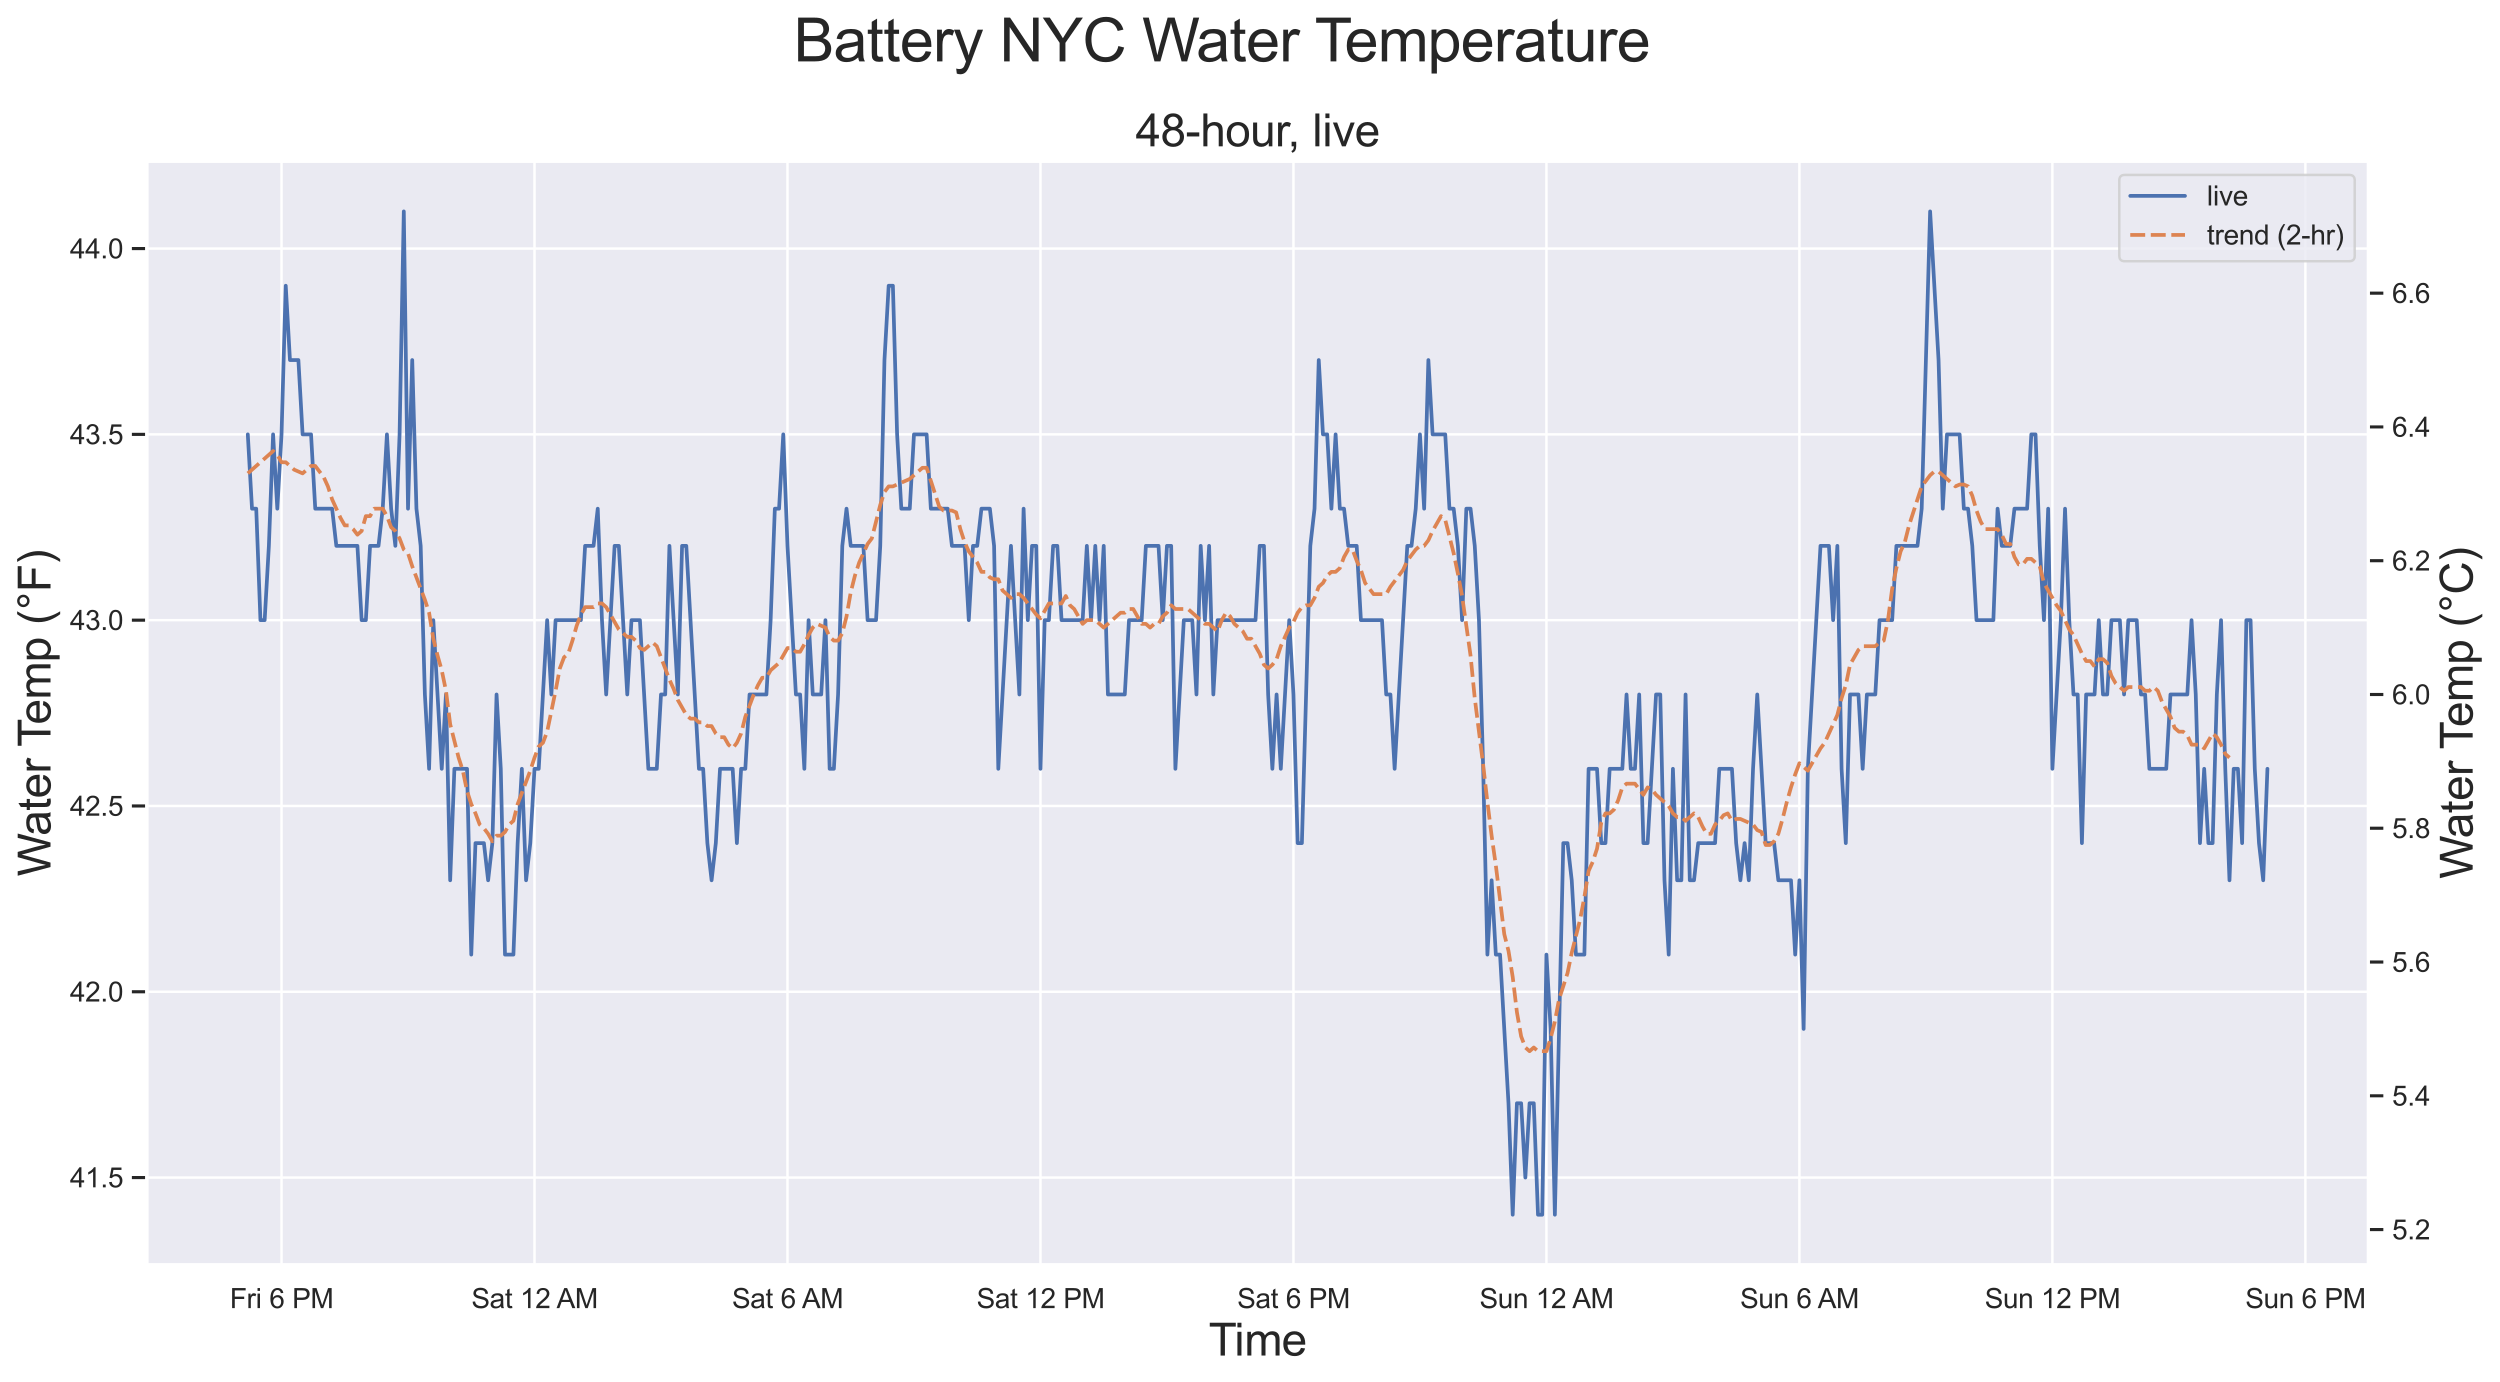 <?xml version="1.0" encoding="utf-8" standalone="no"?>
<!DOCTYPE svg PUBLIC "-//W3C//DTD SVG 1.1//EN"
  "http://www.w3.org/Graphics/SVG/1.1/DTD/svg11.dtd">
<svg xmlns:xlink="http://www.w3.org/1999/xlink" width="1004.681pt" height="555.541pt" viewBox="0 0 1004.681 555.541" xmlns="http://www.w3.org/2000/svg" version="1.1">
 <defs>
  <style type="text/css">*{stroke-linejoin: round; stroke-linecap: butt}</style>
 </defs>
 <g id="figure_1">
  <g id="patch_1">
   <path d="M 0 555.541 
L 1004.681 555.541 
L 1004.681 0 
L 0 0 
z
" style="fill: #ffffff"/>
  </g>
  <g id="axes_1">
   <g id="patch_2">
    <path d="M 58.999 508.32 
L 951.799 508.32 
L 951.799 64.8 
L 58.999 64.8 
z
" style="fill: #eaeaf2"/>
   </g>
   <g id="matplotlib.axis_1">
    <g id="xtick_1">
     <g id="line2d_1">
      <path d="M 113.136 508.32 
L 113.136 64.8 
" clip-path="url(#p36bacba16b)" style="fill: none; stroke: #ffffff; stroke-linecap: round"/>
     </g>
     <g id="text_1">
      <!-- Fri 6 PM -->
      <g style="fill: #262626" transform="translate(92.359 525.694) scale(0.11 -0.11)">
       <defs>
        <path id="ArialMT-46" d="M 525 0 
L 525 4581 
L 3616 4581 
L 3616 4041 
L 1131 4041 
L 1131 2622 
L 3281 2622 
L 3281 2081 
L 1131 2081 
L 1131 0 
L 525 0 
z
" transform="scale(0.016)"/>
        <path id="ArialMT-72" d="M 416 0 
L 416 3319 
L 922 3319 
L 922 2816 
Q 1116 3169 1280 3281 
Q 1444 3394 1641 3394 
Q 1925 3394 2219 3213 
L 2025 2691 
Q 1819 2813 1613 2813 
Q 1428 2813 1281 2702 
Q 1134 2591 1072 2394 
Q 978 2094 978 1738 
L 978 0 
L 416 0 
z
" transform="scale(0.016)"/>
        <path id="ArialMT-69" d="M 425 3934 
L 425 4581 
L 988 4581 
L 988 3934 
L 425 3934 
z
M 425 0 
L 425 3319 
L 988 3319 
L 988 0 
L 425 0 
z
" transform="scale(0.016)"/>
        <path id="ArialMT-20" transform="scale(0.016)"/>
        <path id="ArialMT-36" d="M 3184 3459 
L 2625 3416 
Q 2550 3747 2413 3897 
Q 2184 4138 1850 4138 
Q 1581 4138 1378 3988 
Q 1113 3794 959 3422 
Q 806 3050 800 2363 
Q 1003 2672 1297 2822 
Q 1591 2972 1913 2972 
Q 2475 2972 2870 2558 
Q 3266 2144 3266 1488 
Q 3266 1056 3080 686 
Q 2894 316 2569 119 
Q 2244 -78 1831 -78 
Q 1128 -78 684 439 
Q 241 956 241 2144 
Q 241 3472 731 4075 
Q 1159 4600 1884 4600 
Q 2425 4600 2770 4297 
Q 3116 3994 3184 3459 
z
M 888 1484 
Q 888 1194 1011 928 
Q 1134 663 1356 523 
Q 1578 384 1822 384 
Q 2178 384 2434 671 
Q 2691 959 2691 1453 
Q 2691 1928 2437 2201 
Q 2184 2475 1800 2475 
Q 1419 2475 1153 2201 
Q 888 1928 888 1484 
z
" transform="scale(0.016)"/>
        <path id="ArialMT-50" d="M 494 0 
L 494 4581 
L 2222 4581 
Q 2678 4581 2919 4538 
Q 3256 4481 3484 4323 
Q 3713 4166 3852 3881 
Q 3991 3597 3991 3256 
Q 3991 2672 3619 2267 
Q 3247 1863 2275 1863 
L 1100 1863 
L 1100 0 
L 494 0 
z
M 1100 2403 
L 2284 2403 
Q 2872 2403 3119 2622 
Q 3366 2841 3366 3238 
Q 3366 3525 3220 3729 
Q 3075 3934 2838 4000 
Q 2684 4041 2272 4041 
L 1100 4041 
L 1100 2403 
z
" transform="scale(0.016)"/>
        <path id="ArialMT-4d" d="M 475 0 
L 475 4581 
L 1388 4581 
L 2472 1338 
Q 2622 884 2691 659 
Q 2769 909 2934 1394 
L 4031 4581 
L 4847 4581 
L 4847 0 
L 4263 0 
L 4263 3834 
L 2931 0 
L 2384 0 
L 1059 3900 
L 1059 0 
L 475 0 
z
" transform="scale(0.016)"/>
       </defs>
       <use xlink:href="#ArialMT-46"/>
       <use xlink:href="#ArialMT-72" x="61.084"/>
       <use xlink:href="#ArialMT-69" x="94.385"/>
       <use xlink:href="#ArialMT-20" x="116.602"/>
       <use xlink:href="#ArialMT-36" x="144.385"/>
       <use xlink:href="#ArialMT-20" x="200"/>
       <use xlink:href="#ArialMT-50" x="227.783"/>
       <use xlink:href="#ArialMT-4d" x="294.482"/>
      </g>
     </g>
    </g>
    <g id="xtick_2">
     <g id="line2d_2">
      <path d="M 214.803 508.32 
L 214.803 64.8 
" clip-path="url(#p36bacba16b)" style="fill: none; stroke: #ffffff; stroke-linecap: round"/>
     </g>
     <g id="text_2">
      <!-- Sat 12 AM -->
      <g style="fill: #262626" transform="translate(189.427 525.694) scale(0.11 -0.11)">
       <defs>
        <path id="ArialMT-53" d="M 288 1472 
L 859 1522 
Q 900 1178 1048 958 
Q 1197 738 1509 602 
Q 1822 466 2213 466 
Q 2559 466 2825 569 
Q 3091 672 3220 851 
Q 3350 1031 3350 1244 
Q 3350 1459 3225 1620 
Q 3100 1781 2813 1891 
Q 2628 1963 1997 2114 
Q 1366 2266 1113 2400 
Q 784 2572 623 2826 
Q 463 3081 463 3397 
Q 463 3744 659 4045 
Q 856 4347 1234 4503 
Q 1613 4659 2075 4659 
Q 2584 4659 2973 4495 
Q 3363 4331 3572 4012 
Q 3781 3694 3797 3291 
L 3216 3247 
Q 3169 3681 2898 3903 
Q 2628 4125 2100 4125 
Q 1550 4125 1298 3923 
Q 1047 3722 1047 3438 
Q 1047 3191 1225 3031 
Q 1400 2872 2139 2705 
Q 2878 2538 3153 2413 
Q 3553 2228 3743 1945 
Q 3934 1663 3934 1294 
Q 3934 928 3725 604 
Q 3516 281 3123 101 
Q 2731 -78 2241 -78 
Q 1619 -78 1198 103 
Q 778 284 539 648 
Q 300 1013 288 1472 
z
" transform="scale(0.016)"/>
        <path id="ArialMT-61" d="M 2588 409 
Q 2275 144 1986 34 
Q 1697 -75 1366 -75 
Q 819 -75 525 192 
Q 231 459 231 875 
Q 231 1119 342 1320 
Q 453 1522 633 1644 
Q 813 1766 1038 1828 
Q 1203 1872 1538 1913 
Q 2219 1994 2541 2106 
Q 2544 2222 2544 2253 
Q 2544 2597 2384 2738 
Q 2169 2928 1744 2928 
Q 1347 2928 1158 2789 
Q 969 2650 878 2297 
L 328 2372 
Q 403 2725 575 2942 
Q 747 3159 1072 3276 
Q 1397 3394 1825 3394 
Q 2250 3394 2515 3294 
Q 2781 3194 2906 3042 
Q 3031 2891 3081 2659 
Q 3109 2516 3109 2141 
L 3109 1391 
Q 3109 606 3145 398 
Q 3181 191 3288 0 
L 2700 0 
Q 2613 175 2588 409 
z
M 2541 1666 
Q 2234 1541 1622 1453 
Q 1275 1403 1131 1340 
Q 988 1278 909 1158 
Q 831 1038 831 891 
Q 831 666 1001 516 
Q 1172 366 1500 366 
Q 1825 366 2078 508 
Q 2331 650 2450 897 
Q 2541 1088 2541 1459 
L 2541 1666 
z
" transform="scale(0.016)"/>
        <path id="ArialMT-74" d="M 1650 503 
L 1731 6 
Q 1494 -44 1306 -44 
Q 1000 -44 831 53 
Q 663 150 594 308 
Q 525 466 525 972 
L 525 2881 
L 113 2881 
L 113 3319 
L 525 3319 
L 525 4141 
L 1084 4478 
L 1084 3319 
L 1650 3319 
L 1650 2881 
L 1084 2881 
L 1084 941 
Q 1084 700 1114 631 
Q 1144 563 1211 522 
Q 1278 481 1403 481 
Q 1497 481 1650 503 
z
" transform="scale(0.016)"/>
        <path id="ArialMT-31" d="M 2384 0 
L 1822 0 
L 1822 3584 
Q 1619 3391 1289 3197 
Q 959 3003 697 2906 
L 697 3450 
Q 1169 3672 1522 3987 
Q 1875 4303 2022 4600 
L 2384 4600 
L 2384 0 
z
" transform="scale(0.016)"/>
        <path id="ArialMT-32" d="M 3222 541 
L 3222 0 
L 194 0 
Q 188 203 259 391 
Q 375 700 629 1000 
Q 884 1300 1366 1694 
Q 2113 2306 2375 2664 
Q 2638 3022 2638 3341 
Q 2638 3675 2398 3904 
Q 2159 4134 1775 4134 
Q 1369 4134 1125 3890 
Q 881 3647 878 3216 
L 300 3275 
Q 359 3922 746 4261 
Q 1134 4600 1788 4600 
Q 2447 4600 2831 4234 
Q 3216 3869 3216 3328 
Q 3216 3053 3103 2787 
Q 2991 2522 2730 2228 
Q 2469 1934 1863 1422 
Q 1356 997 1212 845 
Q 1069 694 975 541 
L 3222 541 
z
" transform="scale(0.016)"/>
        <path id="ArialMT-41" d="M -9 0 
L 1750 4581 
L 2403 4581 
L 4278 0 
L 3588 0 
L 3053 1388 
L 1138 1388 
L 634 0 
L -9 0 
z
M 1313 1881 
L 2866 1881 
L 2388 3150 
Q 2169 3728 2063 4100 
Q 1975 3659 1816 3225 
L 1313 1881 
z
" transform="scale(0.016)"/>
       </defs>
       <use xlink:href="#ArialMT-53"/>
       <use xlink:href="#ArialMT-61" x="66.699"/>
       <use xlink:href="#ArialMT-74" x="122.314"/>
       <use xlink:href="#ArialMT-20" x="150.098"/>
       <use xlink:href="#ArialMT-31" x="177.881"/>
       <use xlink:href="#ArialMT-32" x="233.496"/>
       <use xlink:href="#ArialMT-20" x="289.111"/>
       <use xlink:href="#ArialMT-41" x="311.395"/>
       <use xlink:href="#ArialMT-4d" x="378.094"/>
      </g>
     </g>
    </g>
    <g id="xtick_3">
     <g id="line2d_3">
      <path d="M 316.469 508.32 
L 316.469 64.8 
" clip-path="url(#p36bacba16b)" style="fill: none; stroke: #ffffff; stroke-linecap: round"/>
     </g>
     <g id="text_3">
      <!-- Sat 6 AM -->
      <g style="fill: #262626" transform="translate(294.152 525.694) scale(0.11 -0.11)">
       <use xlink:href="#ArialMT-53"/>
       <use xlink:href="#ArialMT-61" x="66.699"/>
       <use xlink:href="#ArialMT-74" x="122.314"/>
       <use xlink:href="#ArialMT-20" x="150.098"/>
       <use xlink:href="#ArialMT-36" x="177.881"/>
       <use xlink:href="#ArialMT-20" x="233.496"/>
       <use xlink:href="#ArialMT-41" x="255.779"/>
       <use xlink:href="#ArialMT-4d" x="322.479"/>
      </g>
     </g>
    </g>
    <g id="xtick_4">
     <g id="line2d_4">
      <path d="M 418.135 508.32 
L 418.135 64.8 
" clip-path="url(#p36bacba16b)" style="fill: none; stroke: #ffffff; stroke-linecap: round"/>
     </g>
     <g id="text_4">
      <!-- Sat 12 PM -->
      <g style="fill: #262626" transform="translate(392.457 525.694) scale(0.11 -0.11)">
       <use xlink:href="#ArialMT-53"/>
       <use xlink:href="#ArialMT-61" x="66.699"/>
       <use xlink:href="#ArialMT-74" x="122.314"/>
       <use xlink:href="#ArialMT-20" x="150.098"/>
       <use xlink:href="#ArialMT-31" x="177.881"/>
       <use xlink:href="#ArialMT-32" x="233.496"/>
       <use xlink:href="#ArialMT-20" x="289.111"/>
       <use xlink:href="#ArialMT-50" x="316.895"/>
       <use xlink:href="#ArialMT-4d" x="383.594"/>
      </g>
     </g>
    </g>
    <g id="xtick_5">
     <g id="line2d_5">
      <path d="M 519.802 508.32 
L 519.802 64.8 
" clip-path="url(#p36bacba16b)" style="fill: none; stroke: #ffffff; stroke-linecap: round"/>
     </g>
     <g id="text_5">
      <!-- Sat 6 PM -->
      <g style="fill: #262626" transform="translate(497.182 525.694) scale(0.11 -0.11)">
       <use xlink:href="#ArialMT-53"/>
       <use xlink:href="#ArialMT-61" x="66.699"/>
       <use xlink:href="#ArialMT-74" x="122.314"/>
       <use xlink:href="#ArialMT-20" x="150.098"/>
       <use xlink:href="#ArialMT-36" x="177.881"/>
       <use xlink:href="#ArialMT-20" x="233.496"/>
       <use xlink:href="#ArialMT-50" x="261.279"/>
       <use xlink:href="#ArialMT-4d" x="327.979"/>
      </g>
     </g>
    </g>
    <g id="xtick_6">
     <g id="line2d_6">
      <path d="M 621.468 508.32 
L 621.468 64.8 
" clip-path="url(#p36bacba16b)" style="fill: none; stroke: #ffffff; stroke-linecap: round"/>
     </g>
     <g id="text_6">
      <!-- Sun 12 AM -->
      <g style="fill: #262626" transform="translate(594.562 525.694) scale(0.11 -0.11)">
       <defs>
        <path id="ArialMT-75" d="M 2597 0 
L 2597 488 
Q 2209 -75 1544 -75 
Q 1250 -75 995 37 
Q 741 150 617 320 
Q 494 491 444 738 
Q 409 903 409 1263 
L 409 3319 
L 972 3319 
L 972 1478 
Q 972 1038 1006 884 
Q 1059 663 1231 536 
Q 1403 409 1656 409 
Q 1909 409 2131 539 
Q 2353 669 2445 892 
Q 2538 1116 2538 1541 
L 2538 3319 
L 3100 3319 
L 3100 0 
L 2597 0 
z
" transform="scale(0.016)"/>
        <path id="ArialMT-6e" d="M 422 0 
L 422 3319 
L 928 3319 
L 928 2847 
Q 1294 3394 1984 3394 
Q 2284 3394 2536 3286 
Q 2788 3178 2913 3003 
Q 3038 2828 3088 2588 
Q 3119 2431 3119 2041 
L 3119 0 
L 2556 0 
L 2556 2019 
Q 2556 2363 2490 2533 
Q 2425 2703 2258 2804 
Q 2091 2906 1866 2906 
Q 1506 2906 1245 2678 
Q 984 2450 984 1813 
L 984 0 
L 422 0 
z
" transform="scale(0.016)"/>
       </defs>
       <use xlink:href="#ArialMT-53"/>
       <use xlink:href="#ArialMT-75" x="66.699"/>
       <use xlink:href="#ArialMT-6e" x="122.314"/>
       <use xlink:href="#ArialMT-20" x="177.93"/>
       <use xlink:href="#ArialMT-31" x="205.713"/>
       <use xlink:href="#ArialMT-32" x="261.328"/>
       <use xlink:href="#ArialMT-20" x="316.943"/>
       <use xlink:href="#ArialMT-41" x="339.227"/>
       <use xlink:href="#ArialMT-4d" x="405.926"/>
      </g>
     </g>
    </g>
    <g id="xtick_7">
     <g id="line2d_7">
      <path d="M 723.134 508.32 
L 723.134 64.8 
" clip-path="url(#p36bacba16b)" style="fill: none; stroke: #ffffff; stroke-linecap: round"/>
     </g>
     <g id="text_7">
      <!-- Sun 6 AM -->
      <g style="fill: #262626" transform="translate(699.287 525.694) scale(0.11 -0.11)">
       <use xlink:href="#ArialMT-53"/>
       <use xlink:href="#ArialMT-75" x="66.699"/>
       <use xlink:href="#ArialMT-6e" x="122.314"/>
       <use xlink:href="#ArialMT-20" x="177.93"/>
       <use xlink:href="#ArialMT-36" x="205.713"/>
       <use xlink:href="#ArialMT-20" x="261.328"/>
       <use xlink:href="#ArialMT-41" x="283.611"/>
       <use xlink:href="#ArialMT-4d" x="350.311"/>
      </g>
     </g>
    </g>
    <g id="xtick_8">
     <g id="line2d_8">
      <path d="M 824.801 508.32 
L 824.801 64.8 
" clip-path="url(#p36bacba16b)" style="fill: none; stroke: #ffffff; stroke-linecap: round"/>
     </g>
     <g id="text_8">
      <!-- Sun 12 PM -->
      <g style="fill: #262626" transform="translate(797.592 525.694) scale(0.11 -0.11)">
       <use xlink:href="#ArialMT-53"/>
       <use xlink:href="#ArialMT-75" x="66.699"/>
       <use xlink:href="#ArialMT-6e" x="122.314"/>
       <use xlink:href="#ArialMT-20" x="177.93"/>
       <use xlink:href="#ArialMT-31" x="205.713"/>
       <use xlink:href="#ArialMT-32" x="261.328"/>
       <use xlink:href="#ArialMT-20" x="316.943"/>
       <use xlink:href="#ArialMT-50" x="344.727"/>
       <use xlink:href="#ArialMT-4d" x="411.426"/>
      </g>
     </g>
    </g>
    <g id="xtick_9">
     <g id="line2d_9">
      <path d="M 926.467 508.32 
L 926.467 64.8 
" clip-path="url(#p36bacba16b)" style="fill: none; stroke: #ffffff; stroke-linecap: round"/>
     </g>
     <g id="text_9">
      <!-- Sun 6 PM -->
      <g style="fill: #262626" transform="translate(902.317 525.694) scale(0.11 -0.11)">
       <use xlink:href="#ArialMT-53"/>
       <use xlink:href="#ArialMT-75" x="66.699"/>
       <use xlink:href="#ArialMT-6e" x="122.314"/>
       <use xlink:href="#ArialMT-20" x="177.93"/>
       <use xlink:href="#ArialMT-36" x="205.713"/>
       <use xlink:href="#ArialMT-20" x="261.328"/>
       <use xlink:href="#ArialMT-50" x="289.111"/>
       <use xlink:href="#ArialMT-4d" x="355.811"/>
      </g>
     </g>
    </g>
    <g id="text_10">
     <!-- Time -->
     <g style="fill: #262626" transform="translate(485.738 544.764) scale(0.18 -0.18)">
      <defs>
       <path id="ArialMT-54" d="M 1659 0 
L 1659 4041 
L 150 4041 
L 150 4581 
L 3781 4581 
L 3781 4041 
L 2266 4041 
L 2266 0 
L 1659 0 
z
" transform="scale(0.016)"/>
       <path id="ArialMT-6d" d="M 422 0 
L 422 3319 
L 925 3319 
L 925 2853 
Q 1081 3097 1340 3245 
Q 1600 3394 1931 3394 
Q 2300 3394 2536 3241 
Q 2772 3088 2869 2813 
Q 3263 3394 3894 3394 
Q 4388 3394 4653 3120 
Q 4919 2847 4919 2278 
L 4919 0 
L 4359 0 
L 4359 2091 
Q 4359 2428 4304 2576 
Q 4250 2725 4106 2815 
Q 3963 2906 3769 2906 
Q 3419 2906 3187 2673 
Q 2956 2441 2956 1928 
L 2956 0 
L 2394 0 
L 2394 2156 
Q 2394 2531 2256 2718 
Q 2119 2906 1806 2906 
Q 1569 2906 1367 2781 
Q 1166 2656 1075 2415 
Q 984 2175 984 1722 
L 984 0 
L 422 0 
z
" transform="scale(0.016)"/>
       <path id="ArialMT-65" d="M 2694 1069 
L 3275 997 
Q 3138 488 2766 206 
Q 2394 -75 1816 -75 
Q 1088 -75 661 373 
Q 234 822 234 1631 
Q 234 2469 665 2931 
Q 1097 3394 1784 3394 
Q 2450 3394 2872 2941 
Q 3294 2488 3294 1666 
Q 3294 1616 3291 1516 
L 816 1516 
Q 847 969 1125 678 
Q 1403 388 1819 388 
Q 2128 388 2347 550 
Q 2566 713 2694 1069 
z
M 847 1978 
L 2700 1978 
Q 2663 2397 2488 2606 
Q 2219 2931 1791 2931 
Q 1403 2931 1139 2672 
Q 875 2413 847 1978 
z
" transform="scale(0.016)"/>
      </defs>
      <use xlink:href="#ArialMT-54"/>
      <use xlink:href="#ArialMT-69" x="57.334"/>
      <use xlink:href="#ArialMT-6d" x="79.551"/>
      <use xlink:href="#ArialMT-65" x="162.852"/>
     </g>
    </g>
   </g>
   <g id="matplotlib.axis_2">
    <g id="ytick_1">
     <g id="line2d_10">
      <path d="M 58.999 473.227 
L 951.799 473.227 
" clip-path="url(#p36bacba16b)" style="fill: none; stroke: #ffffff; stroke-linecap: round"/>
     </g>
     <g id="line2d_11">
      <defs>
       <path id="m66e77245c0" d="M 0 0 
L -6 0 
" style="stroke: #262626; stroke-width: 1.25"/>
      </defs>
      <g>
       <use xlink:href="#m66e77245c0" x="58.999" y="473.227" style="fill: #262626; stroke: #262626; stroke-width: 1.25"/>
      </g>
     </g>
     <g id="text_11">
      <!-- 41.5 -->
      <g style="fill: #262626" transform="translate(28.092 477.163) scale(0.11 -0.11)">
       <defs>
        <path id="ArialMT-34" d="M 2069 0 
L 2069 1097 
L 81 1097 
L 81 1613 
L 2172 4581 
L 2631 4581 
L 2631 1613 
L 3250 1613 
L 3250 1097 
L 2631 1097 
L 2631 0 
L 2069 0 
z
M 2069 1613 
L 2069 3678 
L 634 1613 
L 2069 1613 
z
" transform="scale(0.016)"/>
        <path id="ArialMT-2e" d="M 581 0 
L 581 641 
L 1222 641 
L 1222 0 
L 581 0 
z
" transform="scale(0.016)"/>
        <path id="ArialMT-35" d="M 266 1200 
L 856 1250 
Q 922 819 1161 601 
Q 1400 384 1738 384 
Q 2144 384 2425 690 
Q 2706 997 2706 1503 
Q 2706 1984 2436 2262 
Q 2166 2541 1728 2541 
Q 1456 2541 1237 2417 
Q 1019 2294 894 2097 
L 366 2166 
L 809 4519 
L 3088 4519 
L 3088 3981 
L 1259 3981 
L 1013 2750 
Q 1425 3038 1878 3038 
Q 2478 3038 2890 2622 
Q 3303 2206 3303 1553 
Q 3303 931 2941 478 
Q 2500 -78 1738 -78 
Q 1113 -78 717 272 
Q 322 622 266 1200 
z
" transform="scale(0.016)"/>
       </defs>
       <use xlink:href="#ArialMT-34"/>
       <use xlink:href="#ArialMT-31" x="55.615"/>
       <use xlink:href="#ArialMT-2e" x="111.23"/>
       <use xlink:href="#ArialMT-35" x="139.014"/>
      </g>
     </g>
    </g>
    <g id="ytick_2">
     <g id="line2d_12">
      <path d="M 58.999 398.56 
L 951.799 398.56 
" clip-path="url(#p36bacba16b)" style="fill: none; stroke: #ffffff; stroke-linecap: round"/>
     </g>
     <g id="line2d_13">
      <g>
       <use xlink:href="#m66e77245c0" x="58.999" y="398.56" style="fill: #262626; stroke: #262626; stroke-width: 1.25"/>
      </g>
     </g>
     <g id="text_12">
      <!-- 42.0 -->
      <g style="fill: #262626" transform="translate(28.092 402.497) scale(0.11 -0.11)">
       <defs>
        <path id="ArialMT-30" d="M 266 2259 
Q 266 3072 433 3567 
Q 600 4063 929 4331 
Q 1259 4600 1759 4600 
Q 2128 4600 2406 4451 
Q 2684 4303 2865 4023 
Q 3047 3744 3150 3342 
Q 3253 2941 3253 2259 
Q 3253 1453 3087 958 
Q 2922 463 2592 192 
Q 2263 -78 1759 -78 
Q 1097 -78 719 397 
Q 266 969 266 2259 
z
M 844 2259 
Q 844 1131 1108 757 
Q 1372 384 1759 384 
Q 2147 384 2411 759 
Q 2675 1134 2675 2259 
Q 2675 3391 2411 3762 
Q 2147 4134 1753 4134 
Q 1366 4134 1134 3806 
Q 844 3388 844 2259 
z
" transform="scale(0.016)"/>
       </defs>
       <use xlink:href="#ArialMT-34"/>
       <use xlink:href="#ArialMT-32" x="55.615"/>
       <use xlink:href="#ArialMT-2e" x="111.23"/>
       <use xlink:href="#ArialMT-30" x="139.014"/>
      </g>
     </g>
    </g>
    <g id="ytick_3">
     <g id="line2d_14">
      <path d="M 58.999 323.893 
L 951.799 323.893 
" clip-path="url(#p36bacba16b)" style="fill: none; stroke: #ffffff; stroke-linecap: round"/>
     </g>
     <g id="line2d_15">
      <g>
       <use xlink:href="#m66e77245c0" x="58.999" y="323.893" style="fill: #262626; stroke: #262626; stroke-width: 1.25"/>
      </g>
     </g>
     <g id="text_13">
      <!-- 42.5 -->
      <g style="fill: #262626" transform="translate(28.092 327.83) scale(0.11 -0.11)">
       <use xlink:href="#ArialMT-34"/>
       <use xlink:href="#ArialMT-32" x="55.615"/>
       <use xlink:href="#ArialMT-2e" x="111.23"/>
       <use xlink:href="#ArialMT-35" x="139.014"/>
      </g>
     </g>
    </g>
    <g id="ytick_4">
     <g id="line2d_16">
      <path d="M 58.999 249.227 
L 951.799 249.227 
" clip-path="url(#p36bacba16b)" style="fill: none; stroke: #ffffff; stroke-linecap: round"/>
     </g>
     <g id="line2d_17">
      <g>
       <use xlink:href="#m66e77245c0" x="58.999" y="249.227" style="fill: #262626; stroke: #262626; stroke-width: 1.25"/>
      </g>
     </g>
     <g id="text_14">
      <!-- 43.0 -->
      <g style="fill: #262626" transform="translate(28.092 253.163) scale(0.11 -0.11)">
       <defs>
        <path id="ArialMT-33" d="M 269 1209 
L 831 1284 
Q 928 806 1161 595 
Q 1394 384 1728 384 
Q 2125 384 2398 659 
Q 2672 934 2672 1341 
Q 2672 1728 2419 1979 
Q 2166 2231 1775 2231 
Q 1616 2231 1378 2169 
L 1441 2663 
Q 1497 2656 1531 2656 
Q 1891 2656 2178 2843 
Q 2466 3031 2466 3422 
Q 2466 3731 2256 3934 
Q 2047 4138 1716 4138 
Q 1388 4138 1169 3931 
Q 950 3725 888 3313 
L 325 3413 
Q 428 3978 793 4289 
Q 1159 4600 1703 4600 
Q 2078 4600 2393 4439 
Q 2709 4278 2876 4000 
Q 3044 3722 3044 3409 
Q 3044 3113 2884 2869 
Q 2725 2625 2413 2481 
Q 2819 2388 3044 2092 
Q 3269 1797 3269 1353 
Q 3269 753 2831 336 
Q 2394 -81 1725 -81 
Q 1122 -81 723 278 
Q 325 638 269 1209 
z
" transform="scale(0.016)"/>
       </defs>
       <use xlink:href="#ArialMT-34"/>
       <use xlink:href="#ArialMT-33" x="55.615"/>
       <use xlink:href="#ArialMT-2e" x="111.23"/>
       <use xlink:href="#ArialMT-30" x="139.014"/>
      </g>
     </g>
    </g>
    <g id="ytick_5">
     <g id="line2d_18">
      <path d="M 58.999 174.56 
L 951.799 174.56 
" clip-path="url(#p36bacba16b)" style="fill: none; stroke: #ffffff; stroke-linecap: round"/>
     </g>
     <g id="line2d_19">
      <g>
       <use xlink:href="#m66e77245c0" x="58.999" y="174.56" style="fill: #262626; stroke: #262626; stroke-width: 1.25"/>
      </g>
     </g>
     <g id="text_15">
      <!-- 43.5 -->
      <g style="fill: #262626" transform="translate(28.092 178.497) scale(0.11 -0.11)">
       <use xlink:href="#ArialMT-34"/>
       <use xlink:href="#ArialMT-33" x="55.615"/>
       <use xlink:href="#ArialMT-2e" x="111.23"/>
       <use xlink:href="#ArialMT-35" x="139.014"/>
      </g>
     </g>
    </g>
    <g id="ytick_6">
     <g id="line2d_20">
      <path d="M 58.999 99.893 
L 951.799 99.893 
" clip-path="url(#p36bacba16b)" style="fill: none; stroke: #ffffff; stroke-linecap: round"/>
     </g>
     <g id="line2d_21">
      <g>
       <use xlink:href="#m66e77245c0" x="58.999" y="99.893" style="fill: #262626; stroke: #262626; stroke-width: 1.25"/>
      </g>
     </g>
     <g id="text_16">
      <!-- 44.0 -->
      <g style="fill: #262626" transform="translate(28.092 103.83) scale(0.11 -0.11)">
       <use xlink:href="#ArialMT-34"/>
       <use xlink:href="#ArialMT-34" x="55.615"/>
       <use xlink:href="#ArialMT-2e" x="111.23"/>
       <use xlink:href="#ArialMT-30" x="139.014"/>
      </g>
     </g>
    </g>
    <g id="text_17">
     <!-- Water Temp (°F) -->
     <g style="fill: #262626" transform="translate(20.303 352.159) rotate(-90) scale(0.18 -0.18)">
      <defs>
       <path id="ArialMT-57" d="M 1294 0 
L 78 4581 
L 700 4581 
L 1397 1578 
Q 1509 1106 1591 641 
Q 1766 1375 1797 1488 
L 2669 4581 
L 3400 4581 
L 4056 2263 
Q 4303 1400 4413 641 
Q 4500 1075 4641 1638 
L 5359 4581 
L 5969 4581 
L 4713 0 
L 4128 0 
L 3163 3491 
Q 3041 3928 3019 4028 
Q 2947 3713 2884 3491 
L 1913 0 
L 1294 0 
z
" transform="scale(0.016)"/>
       <path id="ArialMT-70" d="M 422 -1272 
L 422 3319 
L 934 3319 
L 934 2888 
Q 1116 3141 1344 3267 
Q 1572 3394 1897 3394 
Q 2322 3394 2647 3175 
Q 2972 2956 3137 2557 
Q 3303 2159 3303 1684 
Q 3303 1175 3120 767 
Q 2938 359 2589 142 
Q 2241 -75 1856 -75 
Q 1575 -75 1351 44 
Q 1128 163 984 344 
L 984 -1272 
L 422 -1272 
z
M 931 1641 
Q 931 1000 1190 694 
Q 1450 388 1819 388 
Q 2194 388 2461 705 
Q 2728 1022 2728 1688 
Q 2728 2322 2467 2637 
Q 2206 2953 1844 2953 
Q 1484 2953 1207 2617 
Q 931 2281 931 1641 
z
" transform="scale(0.016)"/>
       <path id="ArialMT-28" d="M 1497 -1347 
Q 1031 -759 709 28 
Q 388 816 388 1659 
Q 388 2403 628 3084 
Q 909 3875 1497 4659 
L 1900 4659 
Q 1522 4009 1400 3731 
Q 1209 3300 1100 2831 
Q 966 2247 966 1656 
Q 966 153 1900 -1347 
L 1497 -1347 
z
" transform="scale(0.016)"/>
       <path id="ArialMT-b0" d="M 400 3794 
Q 400 4153 654 4406 
Q 909 4659 1266 4659 
Q 1628 4659 1881 4406 
Q 2134 4153 2134 3794 
Q 2134 3434 1879 3179 
Q 1625 2925 1266 2925 
Q 909 2925 654 3178 
Q 400 3431 400 3794 
z
M 741 3794 
Q 741 3575 895 3420 
Q 1050 3266 1269 3266 
Q 1484 3266 1639 3420 
Q 1794 3575 1794 3794 
Q 1794 4013 1639 4167 
Q 1484 4322 1269 4322 
Q 1050 4322 895 4167 
Q 741 4013 741 3794 
z
" transform="scale(0.016)"/>
       <path id="ArialMT-29" d="M 791 -1347 
L 388 -1347 
Q 1322 153 1322 1656 
Q 1322 2244 1188 2822 
Q 1081 3291 891 3722 
Q 769 4003 388 4659 
L 791 4659 
Q 1378 3875 1659 3084 
Q 1900 2403 1900 1659 
Q 1900 816 1576 28 
Q 1253 -759 791 -1347 
z
" transform="scale(0.016)"/>
      </defs>
      <use xlink:href="#ArialMT-57"/>
      <use xlink:href="#ArialMT-61" x="90.635"/>
      <use xlink:href="#ArialMT-74" x="146.25"/>
      <use xlink:href="#ArialMT-65" x="174.033"/>
      <use xlink:href="#ArialMT-72" x="229.648"/>
      <use xlink:href="#ArialMT-20" x="262.949"/>
      <use xlink:href="#ArialMT-54" x="288.982"/>
      <use xlink:href="#ArialMT-65" x="338.941"/>
      <use xlink:href="#ArialMT-6d" x="394.557"/>
      <use xlink:href="#ArialMT-70" x="477.857"/>
      <use xlink:href="#ArialMT-20" x="533.473"/>
      <use xlink:href="#ArialMT-28" x="561.256"/>
      <use xlink:href="#ArialMT-b0" x="594.557"/>
      <use xlink:href="#ArialMT-46" x="634.547"/>
      <use xlink:href="#ArialMT-29" x="695.631"/>
     </g>
    </g>
   </g>
   <g id="PolyCollection_1"/>
   <g id="PolyCollection_2"/>
   <g id="line2d_22">
    <path d="M 99.581 174.56 
L 101.275 204.427 
L 102.97 204.427 
L 104.664 249.227 
L 106.358 249.227 
L 108.053 219.36 
L 109.747 174.56 
L 111.442 204.427 
L 113.136 174.56 
L 114.831 114.827 
L 116.525 144.693 
L 119.914 144.693 
L 121.608 174.56 
L 124.997 174.56 
L 126.692 204.427 
L 133.47 204.427 
L 135.164 219.36 
L 143.636 219.36 
L 145.331 249.227 
L 147.025 249.227 
L 148.719 219.36 
L 152.108 219.36 
L 153.803 204.427 
L 155.497 174.56 
L 157.192 204.427 
L 158.886 219.36 
L 160.581 174.56 
L 162.275 84.96 
L 163.969 204.427 
L 165.664 144.693 
L 167.358 204.427 
L 169.053 219.36 
L 170.747 279.093 
L 172.442 308.96 
L 174.136 249.227 
L 177.525 308.96 
L 179.219 279.093 
L 180.914 353.76 
L 182.608 308.96 
L 187.692 308.96 
L 189.386 383.627 
L 191.08 338.827 
L 194.469 338.827 
L 196.164 353.76 
L 197.858 338.827 
L 199.553 279.093 
L 201.247 308.96 
L 202.942 383.627 
L 206.33 383.627 
L 208.025 338.827 
L 209.719 308.96 
L 211.414 353.76 
L 213.108 338.827 
L 214.803 308.96 
L 216.497 308.96 
L 219.886 249.227 
L 221.58 279.093 
L 223.275 249.227 
L 233.441 249.227 
L 235.136 219.36 
L 238.525 219.36 
L 240.219 204.427 
L 241.914 249.227 
L 243.608 279.093 
L 246.997 219.36 
L 248.691 219.36 
L 252.08 279.093 
L 253.775 249.227 
L 257.164 249.227 
L 260.552 308.96 
L 263.941 308.96 
L 265.636 279.093 
L 267.33 279.093 
L 269.025 219.36 
L 272.414 279.093 
L 274.108 219.36 
L 275.802 219.36 
L 280.886 308.96 
L 282.58 308.96 
L 284.275 338.827 
L 285.969 353.76 
L 287.663 338.827 
L 289.358 308.96 
L 294.441 308.96 
L 296.136 338.827 
L 297.83 308.96 
L 299.525 308.96 
L 301.219 279.093 
L 307.997 279.093 
L 309.691 249.227 
L 311.386 204.427 
L 313.08 204.427 
L 314.774 174.56 
L 316.469 219.36 
L 319.858 279.093 
L 321.552 279.093 
L 323.247 308.96 
L 324.941 249.227 
L 326.636 279.093 
L 330.024 279.093 
L 331.719 249.227 
L 333.413 308.96 
L 335.108 308.96 
L 336.802 279.093 
L 338.497 219.36 
L 340.191 204.427 
L 341.886 219.36 
L 346.969 219.36 
L 348.663 249.227 
L 352.052 249.227 
L 353.747 219.36 
L 355.441 144.693 
L 357.135 114.827 
L 358.83 114.827 
L 360.524 174.56 
L 362.219 204.427 
L 365.608 204.427 
L 367.302 174.56 
L 372.385 174.56 
L 374.08 204.427 
L 380.858 204.427 
L 382.552 219.36 
L 387.635 219.36 
L 389.33 249.227 
L 391.024 219.36 
L 392.719 219.36 
L 394.413 204.427 
L 397.802 204.427 
L 399.496 219.36 
L 401.191 308.96 
L 406.274 219.36 
L 409.663 279.093 
L 411.358 204.427 
L 413.052 249.227 
L 414.746 219.36 
L 416.441 219.36 
L 418.135 308.96 
L 419.83 249.227 
L 421.524 249.227 
L 423.219 219.36 
L 424.913 219.36 
L 426.607 249.227 
L 435.08 249.227 
L 436.774 219.36 
L 438.469 249.227 
L 440.163 219.36 
L 441.857 249.227 
L 443.552 219.36 
L 445.246 279.093 
L 452.024 279.093 
L 453.719 249.227 
L 458.802 249.227 
L 460.496 219.36 
L 465.58 219.36 
L 467.274 249.227 
L 468.968 219.36 
L 470.663 219.36 
L 472.357 308.96 
L 475.746 249.227 
L 479.135 249.227 
L 480.83 279.093 
L 482.524 219.36 
L 484.218 249.227 
L 485.913 219.36 
L 487.607 279.093 
L 489.302 249.227 
L 504.552 249.227 
L 506.246 219.36 
L 507.941 219.36 
L 509.635 279.093 
L 511.329 308.96 
L 513.024 279.093 
L 514.718 308.96 
L 518.107 249.227 
L 519.802 279.093 
L 521.496 338.827 
L 523.191 338.827 
L 526.579 219.36 
L 528.274 204.427 
L 529.968 144.693 
L 531.663 174.56 
L 533.357 174.56 
L 535.052 204.427 
L 536.746 174.56 
L 538.44 204.427 
L 540.135 204.427 
L 541.829 219.36 
L 545.218 219.36 
L 546.913 249.227 
L 555.385 249.227 
L 557.079 279.093 
L 558.774 279.093 
L 560.468 308.96 
L 565.551 219.36 
L 567.246 219.36 
L 568.94 204.427 
L 570.635 174.56 
L 572.329 204.427 
L 574.024 144.693 
L 575.718 174.56 
L 580.801 174.56 
L 582.496 204.427 
L 584.19 204.427 
L 585.885 219.36 
L 587.579 249.227 
L 589.274 204.427 
L 590.968 204.427 
L 592.663 219.36 
L 594.357 249.227 
L 596.051 308.96 
L 597.746 383.627 
L 599.44 353.76 
L 601.135 383.627 
L 602.829 383.627 
L 606.218 443.36 
L 607.912 488.16 
L 609.607 443.36 
L 611.301 443.36 
L 612.996 473.227 
L 614.69 443.36 
L 616.385 443.36 
L 618.079 488.16 
L 619.774 488.16 
L 621.468 383.627 
L 623.162 413.493 
L 624.857 488.16 
L 628.246 338.827 
L 629.94 338.827 
L 631.635 353.76 
L 633.329 383.627 
L 636.718 383.627 
L 638.412 308.96 
L 641.801 308.96 
L 643.496 338.827 
L 645.19 338.827 
L 646.885 308.96 
L 651.968 308.96 
L 653.662 279.093 
L 655.357 308.96 
L 657.051 308.96 
L 658.746 279.093 
L 660.44 338.827 
L 662.135 338.827 
L 665.523 279.093 
L 667.218 279.093 
L 668.912 353.76 
L 670.607 383.627 
L 672.301 308.96 
L 673.996 353.76 
L 675.69 353.76 
L 677.384 279.093 
L 679.079 353.76 
L 680.773 353.76 
L 682.468 338.827 
L 689.246 338.827 
L 690.94 308.96 
L 696.023 308.96 
L 697.718 338.827 
L 699.412 353.76 
L 701.107 338.827 
L 702.801 353.76 
L 704.496 308.96 
L 706.19 279.093 
L 709.579 338.827 
L 712.968 338.827 
L 714.662 353.76 
L 719.745 353.76 
L 721.44 383.627 
L 723.134 353.76 
L 724.829 413.493 
L 726.523 308.96 
L 731.607 219.36 
L 734.995 219.36 
L 736.69 249.227 
L 738.384 219.36 
L 740.079 308.96 
L 741.773 338.827 
L 743.468 279.093 
L 746.856 279.093 
L 748.551 308.96 
L 750.245 279.093 
L 753.634 279.093 
L 755.329 249.227 
L 760.412 249.227 
L 762.106 219.36 
L 770.579 219.36 
L 772.273 204.427 
L 775.662 84.96 
L 779.051 144.693 
L 780.745 204.427 
L 782.44 174.56 
L 787.523 174.56 
L 789.217 204.427 
L 790.912 204.427 
L 792.606 219.36 
L 794.301 249.227 
L 801.079 249.227 
L 802.773 204.427 
L 804.467 219.36 
L 807.856 219.36 
L 809.551 204.427 
L 814.634 204.427 
L 816.328 174.56 
L 818.023 174.56 
L 819.717 219.36 
L 821.412 249.227 
L 823.106 204.427 
L 824.801 308.96 
L 828.19 249.227 
L 829.884 204.427 
L 831.578 249.227 
L 833.273 279.093 
L 834.967 279.093 
L 836.662 338.827 
L 838.356 279.093 
L 841.745 279.093 
L 843.44 249.227 
L 845.134 279.093 
L 846.828 279.093 
L 848.523 249.227 
L 851.912 249.227 
L 853.606 279.093 
L 855.301 249.227 
L 858.689 249.227 
L 860.384 279.093 
L 862.078 279.093 
L 863.773 308.96 
L 870.551 308.96 
L 872.245 279.093 
L 879.023 279.093 
L 880.717 249.227 
L 882.412 279.093 
L 884.106 338.827 
L 885.801 308.96 
L 887.495 338.827 
L 889.189 338.827 
L 890.884 279.093 
L 892.578 249.227 
L 894.273 308.96 
L 895.967 353.76 
L 897.662 308.96 
L 899.356 308.96 
L 901.05 338.827 
L 902.745 249.227 
L 904.439 249.227 
L 906.134 308.96 
L 907.828 338.827 
L 909.523 353.76 
L 911.217 308.96 
L 911.217 308.96 
" clip-path="url(#p36bacba16b)" style="fill: none; stroke: #4c72b0; stroke-width: 1.5; stroke-linecap: round"/>
   </g>
   <g id="line2d_23">
    <path d="M 99.581 190.24 
L 109.747 181.28 
L 111.442 182.773 
L 113.136 185.76 
L 114.831 185.76 
L 118.22 188.747 
L 121.608 190.24 
L 124.997 187.253 
L 126.692 187.253 
L 130.081 191.733 
L 131.775 195.467 
L 133.47 200.693 
L 136.858 208.16 
L 138.553 211.147 
L 140.247 211.147 
L 141.942 212.64 
L 143.636 214.88 
L 145.331 213.387 
L 147.025 207.413 
L 148.719 207.413 
L 150.414 204.427 
L 153.803 204.427 
L 155.497 207.413 
L 157.192 211.893 
L 158.886 213.387 
L 160.581 216.373 
L 162.275 220.853 
L 163.969 222.347 
L 165.664 227.573 
L 170.747 241.013 
L 172.442 246.24 
L 174.136 256.693 
L 175.83 263.413 
L 177.525 269.387 
L 179.219 277.6 
L 180.914 291.04 
L 184.303 304.48 
L 185.997 309.707 
L 187.692 317.92 
L 189.386 323.147 
L 191.08 326.88 
L 192.775 331.36 
L 194.469 332.853 
L 196.164 335.093 
L 197.858 338.08 
L 199.553 335.84 
L 201.247 335.84 
L 202.942 334.347 
L 204.636 331.36 
L 206.33 329.867 
L 208.025 323.147 
L 213.108 309.707 
L 214.803 304.48 
L 216.497 300 
L 218.191 298.507 
L 219.886 294.027 
L 223.275 277.6 
L 224.969 268.64 
L 226.664 264.16 
L 228.358 262.667 
L 230.053 257.44 
L 231.747 251.467 
L 233.441 246.987 
L 235.136 244 
L 238.525 244 
L 240.219 242.507 
L 241.914 242.507 
L 243.608 244 
L 248.691 252.96 
L 252.08 255.947 
L 253.775 255.947 
L 255.469 257.44 
L 257.164 260.427 
L 258.858 261.173 
L 262.247 258.187 
L 263.941 259.68 
L 269.025 273.12 
L 270.719 276.853 
L 272.414 281.333 
L 275.802 287.307 
L 277.497 288.8 
L 279.191 288.8 
L 280.886 290.293 
L 282.58 290.293 
L 284.275 291.787 
L 285.969 291.787 
L 287.663 294.773 
L 289.358 296.267 
L 291.052 296.267 
L 292.747 299.253 
L 294.441 300.747 
L 296.136 298.507 
L 297.83 294.773 
L 299.525 288.053 
L 302.913 279.093 
L 304.608 275.36 
L 306.302 272.373 
L 307.997 272.373 
L 309.691 269.387 
L 313.08 266.4 
L 316.469 260.427 
L 318.163 260.427 
L 319.858 261.92 
L 321.552 261.92 
L 323.247 258.933 
L 324.941 255.2 
L 326.636 252.213 
L 328.33 250.72 
L 331.719 252.213 
L 333.413 255.947 
L 335.108 257.44 
L 336.802 257.44 
L 338.497 254.453 
L 340.191 247.733 
L 341.886 238.027 
L 343.58 231.307 
L 345.274 226.08 
L 348.663 218.613 
L 350.358 216.373 
L 353.747 202.933 
L 355.441 197.707 
L 357.135 195.467 
L 358.83 195.467 
L 365.608 192.48 
L 370.691 188 
L 372.385 188 
L 377.469 203.68 
L 379.163 205.173 
L 382.552 205.173 
L 384.247 205.92 
L 385.941 212.64 
L 387.635 217.867 
L 389.33 221.6 
L 392.719 226.08 
L 394.413 229.813 
L 396.108 229.813 
L 397.802 232.053 
L 399.496 232.8 
L 401.191 232.8 
L 402.885 237.28 
L 406.274 240.267 
L 407.969 238.773 
L 409.663 238.773 
L 411.358 240.267 
L 416.441 246.987 
L 418.135 248.48 
L 421.524 242.507 
L 426.607 242.507 
L 428.302 239.52 
L 429.996 243.253 
L 431.691 244.747 
L 435.08 250.72 
L 436.774 249.227 
L 440.163 249.227 
L 443.552 252.213 
L 450.33 246.24 
L 452.024 246.24 
L 453.719 244.747 
L 455.413 244.747 
L 458.802 250.72 
L 460.496 250.72 
L 462.191 252.213 
L 463.885 250.72 
L 465.58 250.72 
L 467.274 247.733 
L 468.968 246.24 
L 470.663 243.253 
L 472.357 244.747 
L 477.441 244.747 
L 484.218 250.72 
L 485.913 250.72 
L 489.302 253.707 
L 490.996 249.227 
L 492.691 246.24 
L 494.385 247.733 
L 496.079 250.72 
L 499.468 253.707 
L 501.163 256.693 
L 502.857 256.693 
L 506.246 262.667 
L 507.941 267.147 
L 509.635 268.64 
L 511.329 267.147 
L 513.024 264.907 
L 514.718 259.68 
L 518.107 252.213 
L 519.802 249.973 
L 521.496 246.24 
L 523.191 244 
L 524.885 243.253 
L 526.579 243.253 
L 528.274 240.267 
L 529.968 235.787 
L 531.663 234.293 
L 533.357 231.307 
L 535.052 229.813 
L 536.746 229.813 
L 538.44 228.32 
L 540.135 223.84 
L 541.829 220.853 
L 543.524 220.853 
L 545.218 225.333 
L 546.913 229.067 
L 548.607 234.293 
L 551.996 238.773 
L 557.079 238.773 
L 558.774 235.787 
L 563.857 229.067 
L 565.551 225.333 
L 568.94 220.853 
L 570.635 219.36 
L 572.329 219.36 
L 574.024 217.12 
L 575.718 213.387 
L 579.107 207.413 
L 580.801 208.907 
L 584.19 222.347 
L 585.885 230.56 
L 587.579 239.52 
L 590.968 263.413 
L 592.663 280.587 
L 596.051 307.467 
L 597.746 322.4 
L 599.44 335.84 
L 601.135 347.787 
L 604.524 375.413 
L 606.218 382.133 
L 607.912 392.587 
L 609.607 406.773 
L 611.301 416.48 
L 612.996 420.96 
L 614.69 422.453 
L 616.385 420.96 
L 618.079 422.453 
L 621.468 422.453 
L 623.162 417.227 
L 624.857 410.507 
L 626.551 401.547 
L 629.94 391.093 
L 631.635 382.88 
L 635.024 369.44 
L 636.718 360.48 
L 638.412 350.027 
L 640.107 346.293 
L 641.801 341.067 
L 643.496 330.613 
L 645.19 326.88 
L 646.885 326.88 
L 648.579 325.387 
L 650.273 321.653 
L 651.968 316.427 
L 653.662 314.933 
L 657.051 314.933 
L 660.44 319.413 
L 662.135 316.427 
L 663.829 317.173 
L 665.523 319.413 
L 670.607 323.893 
L 672.301 326.88 
L 673.996 328.373 
L 675.69 328.373 
L 677.384 329.867 
L 680.773 326.88 
L 682.468 328.373 
L 684.162 332.107 
L 685.857 335.093 
L 687.551 335.093 
L 689.246 331.36 
L 690.94 329.867 
L 692.634 327.627 
L 694.329 326.88 
L 696.023 329.867 
L 697.718 329.12 
L 699.412 329.12 
L 704.496 331.36 
L 706.19 333.6 
L 707.884 334.347 
L 709.579 339.573 
L 711.273 339.573 
L 712.968 338.08 
L 714.662 335.093 
L 716.357 329.12 
L 718.051 322.4 
L 719.745 316.427 
L 721.44 311.2 
L 723.134 306.72 
L 726.523 309.707 
L 731.607 300.747 
L 733.301 298.507 
L 738.384 287.307 
L 740.079 280.587 
L 741.773 275.36 
L 743.468 267.147 
L 746.856 261.173 
L 748.551 259.68 
L 753.634 259.68 
L 755.329 258.187 
L 757.023 257.44 
L 758.718 249.227 
L 760.412 236.533 
L 762.106 228.32 
L 763.801 221.6 
L 765.495 217.867 
L 767.19 211.147 
L 772.273 195.467 
L 775.662 190.987 
L 777.356 189.493 
L 779.051 189.493 
L 785.829 195.467 
L 787.523 194.72 
L 789.217 194.72 
L 790.912 195.467 
L 792.606 199.2 
L 794.301 205.173 
L 795.995 209.653 
L 797.69 212.64 
L 802.773 212.64 
L 804.467 214.88 
L 806.162 218.613 
L 807.856 218.613 
L 809.551 223.84 
L 811.245 226.827 
L 812.94 226.827 
L 814.634 224.587 
L 816.328 224.587 
L 819.717 227.573 
L 821.412 234.293 
L 826.495 243.253 
L 828.19 245.493 
L 831.578 252.96 
L 833.273 255.2 
L 836.662 262.667 
L 838.356 265.653 
L 840.051 265.653 
L 841.745 267.893 
L 843.44 264.907 
L 845.134 264.907 
L 846.828 266.4 
L 848.523 271.627 
L 850.217 274.613 
L 853.606 277.6 
L 855.301 276.107 
L 860.384 276.107 
L 862.078 277.6 
L 863.773 277.6 
L 865.467 276.107 
L 867.162 277.6 
L 868.856 282.08 
L 872.245 288.053 
L 873.939 292.533 
L 875.634 294.027 
L 877.328 294.027 
L 879.023 295.52 
L 880.717 299.253 
L 884.106 299.253 
L 885.801 300.747 
L 889.189 294.773 
L 890.884 296.267 
L 892.578 299.253 
L 894.273 302.987 
L 895.967 304.48 
L 895.967 304.48 
" clip-path="url(#p36bacba16b)" style="fill: none; stroke-dasharray: 6,2.25; stroke-dashoffset: 0; stroke: #dd8452; stroke-width: 1.5"/>
   </g>
   <g id="line2d_24"/>
   <g id="line2d_25"/>
   <g id="patch_3">
    <path d="M 58.999 508.32 
L 58.999 64.8 
" style="fill: none; stroke: #ffffff; stroke-width: 1.25; stroke-linejoin: miter; stroke-linecap: square"/>
   </g>
   <g id="patch_4">
    <path d="M 951.799 508.32 
L 951.799 64.8 
" style="fill: none; stroke: #ffffff; stroke-width: 1.25; stroke-linejoin: miter; stroke-linecap: square"/>
   </g>
   <g id="patch_5">
    <path d="M 58.999 508.32 
L 951.799 508.32 
" style="fill: none; stroke: #ffffff; stroke-width: 1.25; stroke-linejoin: miter; stroke-linecap: square"/>
   </g>
   <g id="patch_6">
    <path d="M 58.999 64.8 
L 951.799 64.8 
" style="fill: none; stroke: #ffffff; stroke-width: 1.25; stroke-linejoin: miter; stroke-linecap: square"/>
   </g>
   <g id="text_18">
    <!-- 48-hour, live -->
    <g style="fill: #262626" transform="translate(456.371 58.8) scale(0.18 -0.18)">
     <defs>
      <path id="ArialMT-38" d="M 1131 2484 
Q 781 2613 612 2850 
Q 444 3088 444 3419 
Q 444 3919 803 4259 
Q 1163 4600 1759 4600 
Q 2359 4600 2725 4251 
Q 3091 3903 3091 3403 
Q 3091 3084 2923 2848 
Q 2756 2613 2416 2484 
Q 2838 2347 3058 2040 
Q 3278 1734 3278 1309 
Q 3278 722 2862 322 
Q 2447 -78 1769 -78 
Q 1091 -78 675 323 
Q 259 725 259 1325 
Q 259 1772 486 2073 
Q 713 2375 1131 2484 
z
M 1019 3438 
Q 1019 3113 1228 2906 
Q 1438 2700 1772 2700 
Q 2097 2700 2305 2904 
Q 2513 3109 2513 3406 
Q 2513 3716 2298 3927 
Q 2084 4138 1766 4138 
Q 1444 4138 1231 3931 
Q 1019 3725 1019 3438 
z
M 838 1322 
Q 838 1081 952 856 
Q 1066 631 1291 507 
Q 1516 384 1775 384 
Q 2178 384 2440 643 
Q 2703 903 2703 1303 
Q 2703 1709 2433 1975 
Q 2163 2241 1756 2241 
Q 1359 2241 1098 1978 
Q 838 1716 838 1322 
z
" transform="scale(0.016)"/>
      <path id="ArialMT-2d" d="M 203 1375 
L 203 1941 
L 1931 1941 
L 1931 1375 
L 203 1375 
z
" transform="scale(0.016)"/>
      <path id="ArialMT-68" d="M 422 0 
L 422 4581 
L 984 4581 
L 984 2938 
Q 1378 3394 1978 3394 
Q 2347 3394 2619 3248 
Q 2891 3103 3008 2847 
Q 3125 2591 3125 2103 
L 3125 0 
L 2563 0 
L 2563 2103 
Q 2563 2525 2380 2717 
Q 2197 2909 1863 2909 
Q 1613 2909 1392 2779 
Q 1172 2650 1078 2428 
Q 984 2206 984 1816 
L 984 0 
L 422 0 
z
" transform="scale(0.016)"/>
      <path id="ArialMT-6f" d="M 213 1659 
Q 213 2581 725 3025 
Q 1153 3394 1769 3394 
Q 2453 3394 2887 2945 
Q 3322 2497 3322 1706 
Q 3322 1066 3130 698 
Q 2938 331 2570 128 
Q 2203 -75 1769 -75 
Q 1072 -75 642 372 
Q 213 819 213 1659 
z
M 791 1659 
Q 791 1022 1069 705 
Q 1347 388 1769 388 
Q 2188 388 2466 706 
Q 2744 1025 2744 1678 
Q 2744 2294 2464 2611 
Q 2184 2928 1769 2928 
Q 1347 2928 1069 2612 
Q 791 2297 791 1659 
z
" transform="scale(0.016)"/>
      <path id="ArialMT-2c" d="M 569 0 
L 569 641 
L 1209 641 
L 1209 0 
Q 1209 -353 1084 -570 
Q 959 -788 688 -906 
L 531 -666 
Q 709 -588 793 -436 
Q 878 -284 888 0 
L 569 0 
z
" transform="scale(0.016)"/>
      <path id="ArialMT-6c" d="M 409 0 
L 409 4581 
L 972 4581 
L 972 0 
L 409 0 
z
" transform="scale(0.016)"/>
      <path id="ArialMT-76" d="M 1344 0 
L 81 3319 
L 675 3319 
L 1388 1331 
Q 1503 1009 1600 663 
Q 1675 925 1809 1294 
L 2547 3319 
L 3125 3319 
L 1869 0 
L 1344 0 
z
" transform="scale(0.016)"/>
     </defs>
     <use xlink:href="#ArialMT-34"/>
     <use xlink:href="#ArialMT-38" x="55.615"/>
     <use xlink:href="#ArialMT-2d" x="111.23"/>
     <use xlink:href="#ArialMT-68" x="144.531"/>
     <use xlink:href="#ArialMT-6f" x="200.146"/>
     <use xlink:href="#ArialMT-75" x="255.762"/>
     <use xlink:href="#ArialMT-72" x="311.377"/>
     <use xlink:href="#ArialMT-2c" x="339.178"/>
     <use xlink:href="#ArialMT-20" x="366.961"/>
     <use xlink:href="#ArialMT-6c" x="394.744"/>
     <use xlink:href="#ArialMT-69" x="416.961"/>
     <use xlink:href="#ArialMT-76" x="439.178"/>
     <use xlink:href="#ArialMT-65" x="489.178"/>
    </g>
   </g>
   <g id="legend_1">
    <g id="patch_7">
     <path d="M 853.889 104.983 
L 944.099 104.983 
Q 946.299 104.983 946.299 102.783 
L 946.299 72.5 
Q 946.299 70.3 944.099 70.3 
L 853.889 70.3 
Q 851.689 70.3 851.689 72.5 
L 851.689 102.783 
Q 851.689 104.983 853.889 104.983 
z
" style="fill: #eaeaf2; opacity: 0.8; stroke: #cccccc; stroke-linejoin: miter"/>
    </g>
    <g id="line2d_26">
     <path d="M 856.089 78.724 
L 867.089 78.724 
L 878.089 78.724 
" style="fill: none; stroke: #4c72b0; stroke-width: 1.5; stroke-linecap: round"/>
    </g>
    <g id="text_19">
     <!-- live -->
     <g style="fill: #262626" transform="translate(886.889 82.574) scale(0.11 -0.11)">
      <use xlink:href="#ArialMT-6c"/>
      <use xlink:href="#ArialMT-69" x="22.217"/>
      <use xlink:href="#ArialMT-76" x="44.434"/>
      <use xlink:href="#ArialMT-65" x="94.434"/>
     </g>
    </g>
    <g id="line2d_27">
     <path d="M 856.089 94.418 
L 867.089 94.418 
L 878.089 94.418 
" style="fill: none; stroke-dasharray: 6,2.25; stroke-dashoffset: 0; stroke: #dd8452; stroke-width: 1.5"/>
    </g>
    <g id="text_20">
     <!-- trend (2-hr) -->
     <g style="fill: #262626" transform="translate(886.889 98.267) scale(0.11 -0.11)">
      <defs>
       <path id="ArialMT-64" d="M 2575 0 
L 2575 419 
Q 2259 -75 1647 -75 
Q 1250 -75 917 144 
Q 584 363 401 755 
Q 219 1147 219 1656 
Q 219 2153 384 2558 
Q 550 2963 881 3178 
Q 1213 3394 1622 3394 
Q 1922 3394 2156 3267 
Q 2391 3141 2538 2938 
L 2538 4581 
L 3097 4581 
L 3097 0 
L 2575 0 
z
M 797 1656 
Q 797 1019 1065 703 
Q 1334 388 1700 388 
Q 2069 388 2326 689 
Q 2584 991 2584 1609 
Q 2584 2291 2321 2609 
Q 2059 2928 1675 2928 
Q 1300 2928 1048 2622 
Q 797 2316 797 1656 
z
" transform="scale(0.016)"/>
      </defs>
      <use xlink:href="#ArialMT-74"/>
      <use xlink:href="#ArialMT-72" x="27.783"/>
      <use xlink:href="#ArialMT-65" x="61.084"/>
      <use xlink:href="#ArialMT-6e" x="116.699"/>
      <use xlink:href="#ArialMT-64" x="172.314"/>
      <use xlink:href="#ArialMT-20" x="227.93"/>
      <use xlink:href="#ArialMT-28" x="255.713"/>
      <use xlink:href="#ArialMT-32" x="289.014"/>
      <use xlink:href="#ArialMT-2d" x="344.629"/>
      <use xlink:href="#ArialMT-68" x="377.93"/>
      <use xlink:href="#ArialMT-72" x="433.545"/>
      <use xlink:href="#ArialMT-29" x="466.846"/>
     </g>
    </g>
   </g>
  </g>
  <g id="axes_2">
   <g id="matplotlib.axis_3">
    <g id="ytick_7">
     <g id="line2d_28">
      <defs>
       <path id="m5ab4e765a2" d="M 0 0 
L 6 0 
" style="stroke: #262626; stroke-width: 1.25"/>
      </defs>
      <g>
       <use xlink:href="#m5ab4e765a2" x="951.799" y="494.133" style="fill: #262626; stroke: #262626; stroke-width: 1.25"/>
      </g>
     </g>
     <g id="text_21">
      <!-- 5.2 -->
      <g style="fill: #262626" transform="translate(961.299 498.07) scale(0.11 -0.11)">
       <use xlink:href="#ArialMT-35"/>
       <use xlink:href="#ArialMT-2e" x="55.615"/>
       <use xlink:href="#ArialMT-32" x="83.398"/>
      </g>
     </g>
    </g>
    <g id="ytick_8">
     <g id="line2d_29">
      <g>
       <use xlink:href="#m5ab4e765a2" x="951.799" y="440.373" style="fill: #262626; stroke: #262626; stroke-width: 1.25"/>
      </g>
     </g>
     <g id="text_22">
      <!-- 5.4 -->
      <g style="fill: #262626" transform="translate(961.299 444.31) scale(0.11 -0.11)">
       <use xlink:href="#ArialMT-35"/>
       <use xlink:href="#ArialMT-2e" x="55.615"/>
       <use xlink:href="#ArialMT-34" x="83.398"/>
      </g>
     </g>
    </g>
    <g id="ytick_9">
     <g id="line2d_30">
      <g>
       <use xlink:href="#m5ab4e765a2" x="951.799" y="386.613" style="fill: #262626; stroke: #262626; stroke-width: 1.25"/>
      </g>
     </g>
     <g id="text_23">
      <!-- 5.6 -->
      <g style="fill: #262626" transform="translate(961.299 390.55) scale(0.11 -0.11)">
       <use xlink:href="#ArialMT-35"/>
       <use xlink:href="#ArialMT-2e" x="55.615"/>
       <use xlink:href="#ArialMT-36" x="83.398"/>
      </g>
     </g>
    </g>
    <g id="ytick_10">
     <g id="line2d_31">
      <g>
       <use xlink:href="#m5ab4e765a2" x="951.799" y="332.853" style="fill: #262626; stroke: #262626; stroke-width: 1.25"/>
      </g>
     </g>
     <g id="text_24">
      <!-- 5.8 -->
      <g style="fill: #262626" transform="translate(961.299 336.79) scale(0.11 -0.11)">
       <use xlink:href="#ArialMT-35"/>
       <use xlink:href="#ArialMT-2e" x="55.615"/>
       <use xlink:href="#ArialMT-38" x="83.398"/>
      </g>
     </g>
    </g>
    <g id="ytick_11">
     <g id="line2d_32">
      <g>
       <use xlink:href="#m5ab4e765a2" x="951.799" y="279.093" style="fill: #262626; stroke: #262626; stroke-width: 1.25"/>
      </g>
     </g>
     <g id="text_25">
      <!-- 6.0 -->
      <g style="fill: #262626" transform="translate(961.299 283.03) scale(0.11 -0.11)">
       <use xlink:href="#ArialMT-36"/>
       <use xlink:href="#ArialMT-2e" x="55.615"/>
       <use xlink:href="#ArialMT-30" x="83.398"/>
      </g>
     </g>
    </g>
    <g id="ytick_12">
     <g id="line2d_33">
      <g>
       <use xlink:href="#m5ab4e765a2" x="951.799" y="225.333" style="fill: #262626; stroke: #262626; stroke-width: 1.25"/>
      </g>
     </g>
     <g id="text_26">
      <!-- 6.2 -->
      <g style="fill: #262626" transform="translate(961.299 229.27) scale(0.11 -0.11)">
       <use xlink:href="#ArialMT-36"/>
       <use xlink:href="#ArialMT-2e" x="55.615"/>
       <use xlink:href="#ArialMT-32" x="83.398"/>
      </g>
     </g>
    </g>
    <g id="ytick_13">
     <g id="line2d_34">
      <g>
       <use xlink:href="#m5ab4e765a2" x="951.799" y="171.573" style="fill: #262626; stroke: #262626; stroke-width: 1.25"/>
      </g>
     </g>
     <g id="text_27">
      <!-- 6.4 -->
      <g style="fill: #262626" transform="translate(961.299 175.51) scale(0.11 -0.11)">
       <use xlink:href="#ArialMT-36"/>
       <use xlink:href="#ArialMT-2e" x="55.615"/>
       <use xlink:href="#ArialMT-34" x="83.398"/>
      </g>
     </g>
    </g>
    <g id="ytick_14">
     <g id="line2d_35">
      <g>
       <use xlink:href="#m5ab4e765a2" x="951.799" y="117.813" style="fill: #262626; stroke: #262626; stroke-width: 1.25"/>
      </g>
     </g>
     <g id="text_28">
      <!-- 6.6 -->
      <g style="fill: #262626" transform="translate(961.299 121.75) scale(0.11 -0.11)">
       <use xlink:href="#ArialMT-36"/>
       <use xlink:href="#ArialMT-2e" x="55.615"/>
       <use xlink:href="#ArialMT-36" x="83.398"/>
      </g>
     </g>
    </g>
    <g id="text_29">
     <!-- Water Temp (°C) -->
     <g style="fill: #262626" transform="translate(993.692 353.161) rotate(-90) scale(0.18 -0.18)">
      <defs>
       <path id="ArialMT-43" d="M 3763 1606 
L 4369 1453 
Q 4178 706 3683 314 
Q 3188 -78 2472 -78 
Q 1731 -78 1267 223 
Q 803 525 561 1097 
Q 319 1669 319 2325 
Q 319 3041 592 3573 
Q 866 4106 1370 4382 
Q 1875 4659 2481 4659 
Q 3169 4659 3637 4309 
Q 4106 3959 4291 3325 
L 3694 3184 
Q 3534 3684 3231 3912 
Q 2928 4141 2469 4141 
Q 1941 4141 1586 3887 
Q 1231 3634 1087 3207 
Q 944 2781 944 2328 
Q 944 1744 1114 1308 
Q 1284 872 1643 656 
Q 2003 441 2422 441 
Q 2931 441 3284 734 
Q 3638 1028 3763 1606 
z
" transform="scale(0.016)"/>
      </defs>
      <use xlink:href="#ArialMT-57"/>
      <use xlink:href="#ArialMT-61" x="90.635"/>
      <use xlink:href="#ArialMT-74" x="146.25"/>
      <use xlink:href="#ArialMT-65" x="174.033"/>
      <use xlink:href="#ArialMT-72" x="229.648"/>
      <use xlink:href="#ArialMT-20" x="262.949"/>
      <use xlink:href="#ArialMT-54" x="288.982"/>
      <use xlink:href="#ArialMT-65" x="338.941"/>
      <use xlink:href="#ArialMT-6d" x="394.557"/>
      <use xlink:href="#ArialMT-70" x="477.857"/>
      <use xlink:href="#ArialMT-20" x="533.473"/>
      <use xlink:href="#ArialMT-28" x="561.256"/>
      <use xlink:href="#ArialMT-b0" x="594.557"/>
      <use xlink:href="#ArialMT-43" x="634.547"/>
      <use xlink:href="#ArialMT-29" x="706.764"/>
     </g>
    </g>
   </g>
   <g id="patch_8">
    <path d="M 58.999 508.32 
L 58.999 64.8 
" style="fill: none; stroke: #ffffff; stroke-width: 1.25; stroke-linejoin: miter; stroke-linecap: square"/>
   </g>
   <g id="patch_9">
    <path d="M 951.799 508.32 
L 951.799 64.8 
" style="fill: none; stroke: #ffffff; stroke-width: 1.25; stroke-linejoin: miter; stroke-linecap: square"/>
   </g>
   <g id="patch_10">
    <path d="M 58.999 508.32 
L 951.799 508.32 
" style="fill: none; stroke: #ffffff; stroke-width: 1.25; stroke-linejoin: miter; stroke-linecap: square"/>
   </g>
   <g id="patch_11">
    <path d="M 58.999 64.8 
L 951.799 64.8 
" style="fill: none; stroke: #ffffff; stroke-width: 1.25; stroke-linejoin: miter; stroke-linecap: square"/>
   </g>
  </g>
  <g id="text_30">
   <!-- Battery NYC Water Temperature -->
   <g style="fill: #262626" transform="translate(318.951 24.671) scale(0.24 -0.24)">
    <defs>
     <path id="ArialMT-42" d="M 469 0 
L 469 4581 
L 2188 4581 
Q 2713 4581 3030 4442 
Q 3347 4303 3526 4014 
Q 3706 3725 3706 3409 
Q 3706 3116 3547 2856 
Q 3388 2597 3066 2438 
Q 3481 2316 3704 2022 
Q 3928 1728 3928 1328 
Q 3928 1006 3792 729 
Q 3656 453 3456 303 
Q 3256 153 2954 76 
Q 2653 0 2216 0 
L 469 0 
z
M 1075 2656 
L 2066 2656 
Q 2469 2656 2644 2709 
Q 2875 2778 2992 2937 
Q 3109 3097 3109 3338 
Q 3109 3566 3000 3739 
Q 2891 3913 2687 3977 
Q 2484 4041 1991 4041 
L 1075 4041 
L 1075 2656 
z
M 1075 541 
L 2216 541 
Q 2509 541 2628 563 
Q 2838 600 2978 687 
Q 3119 775 3209 942 
Q 3300 1109 3300 1328 
Q 3300 1584 3169 1773 
Q 3038 1963 2805 2039 
Q 2572 2116 2134 2116 
L 1075 2116 
L 1075 541 
z
" transform="scale(0.016)"/>
     <path id="ArialMT-79" d="M 397 -1278 
L 334 -750 
Q 519 -800 656 -800 
Q 844 -800 956 -737 
Q 1069 -675 1141 -563 
Q 1194 -478 1313 -144 
Q 1328 -97 1363 -6 
L 103 3319 
L 709 3319 
L 1400 1397 
Q 1534 1031 1641 628 
Q 1738 1016 1872 1384 
L 2581 3319 
L 3144 3319 
L 1881 -56 
Q 1678 -603 1566 -809 
Q 1416 -1088 1222 -1217 
Q 1028 -1347 759 -1347 
Q 597 -1347 397 -1278 
z
" transform="scale(0.016)"/>
     <path id="ArialMT-4e" d="M 488 0 
L 488 4581 
L 1109 4581 
L 3516 984 
L 3516 4581 
L 4097 4581 
L 4097 0 
L 3475 0 
L 1069 3600 
L 1069 0 
L 488 0 
z
" transform="scale(0.016)"/>
     <path id="ArialMT-59" d="M 1784 0 
L 1784 1941 
L 19 4581 
L 756 4581 
L 1659 3200 
Q 1909 2813 2125 2425 
Q 2331 2784 2625 3234 
L 3513 4581 
L 4219 4581 
L 2391 1941 
L 2391 0 
L 1784 0 
z
" transform="scale(0.016)"/>
    </defs>
    <use xlink:href="#ArialMT-42"/>
    <use xlink:href="#ArialMT-61" x="66.699"/>
    <use xlink:href="#ArialMT-74" x="122.314"/>
    <use xlink:href="#ArialMT-74" x="150.098"/>
    <use xlink:href="#ArialMT-65" x="177.881"/>
    <use xlink:href="#ArialMT-72" x="233.496"/>
    <use xlink:href="#ArialMT-79" x="266.797"/>
    <use xlink:href="#ArialMT-20" x="316.797"/>
    <use xlink:href="#ArialMT-4e" x="344.58"/>
    <use xlink:href="#ArialMT-59" x="416.797"/>
    <use xlink:href="#ArialMT-43" x="483.496"/>
    <use xlink:href="#ArialMT-20" x="555.713"/>
    <use xlink:href="#ArialMT-57" x="583.496"/>
    <use xlink:href="#ArialMT-61" x="674.131"/>
    <use xlink:href="#ArialMT-74" x="729.746"/>
    <use xlink:href="#ArialMT-65" x="757.529"/>
    <use xlink:href="#ArialMT-72" x="813.145"/>
    <use xlink:href="#ArialMT-20" x="846.445"/>
    <use xlink:href="#ArialMT-54" x="872.479"/>
    <use xlink:href="#ArialMT-65" x="922.438"/>
    <use xlink:href="#ArialMT-6d" x="978.053"/>
    <use xlink:href="#ArialMT-70" x="1061.354"/>
    <use xlink:href="#ArialMT-65" x="1116.969"/>
    <use xlink:href="#ArialMT-72" x="1172.584"/>
    <use xlink:href="#ArialMT-61" x="1205.885"/>
    <use xlink:href="#ArialMT-74" x="1261.5"/>
    <use xlink:href="#ArialMT-75" x="1289.283"/>
    <use xlink:href="#ArialMT-72" x="1344.898"/>
    <use xlink:href="#ArialMT-65" x="1378.199"/>
   </g>
  </g>
 </g>
 <defs>
  <clipPath id="p36bacba16b">
   <rect x="58.999" y="64.8" width="892.8" height="443.52"/>
  </clipPath>
 </defs>
</svg>
